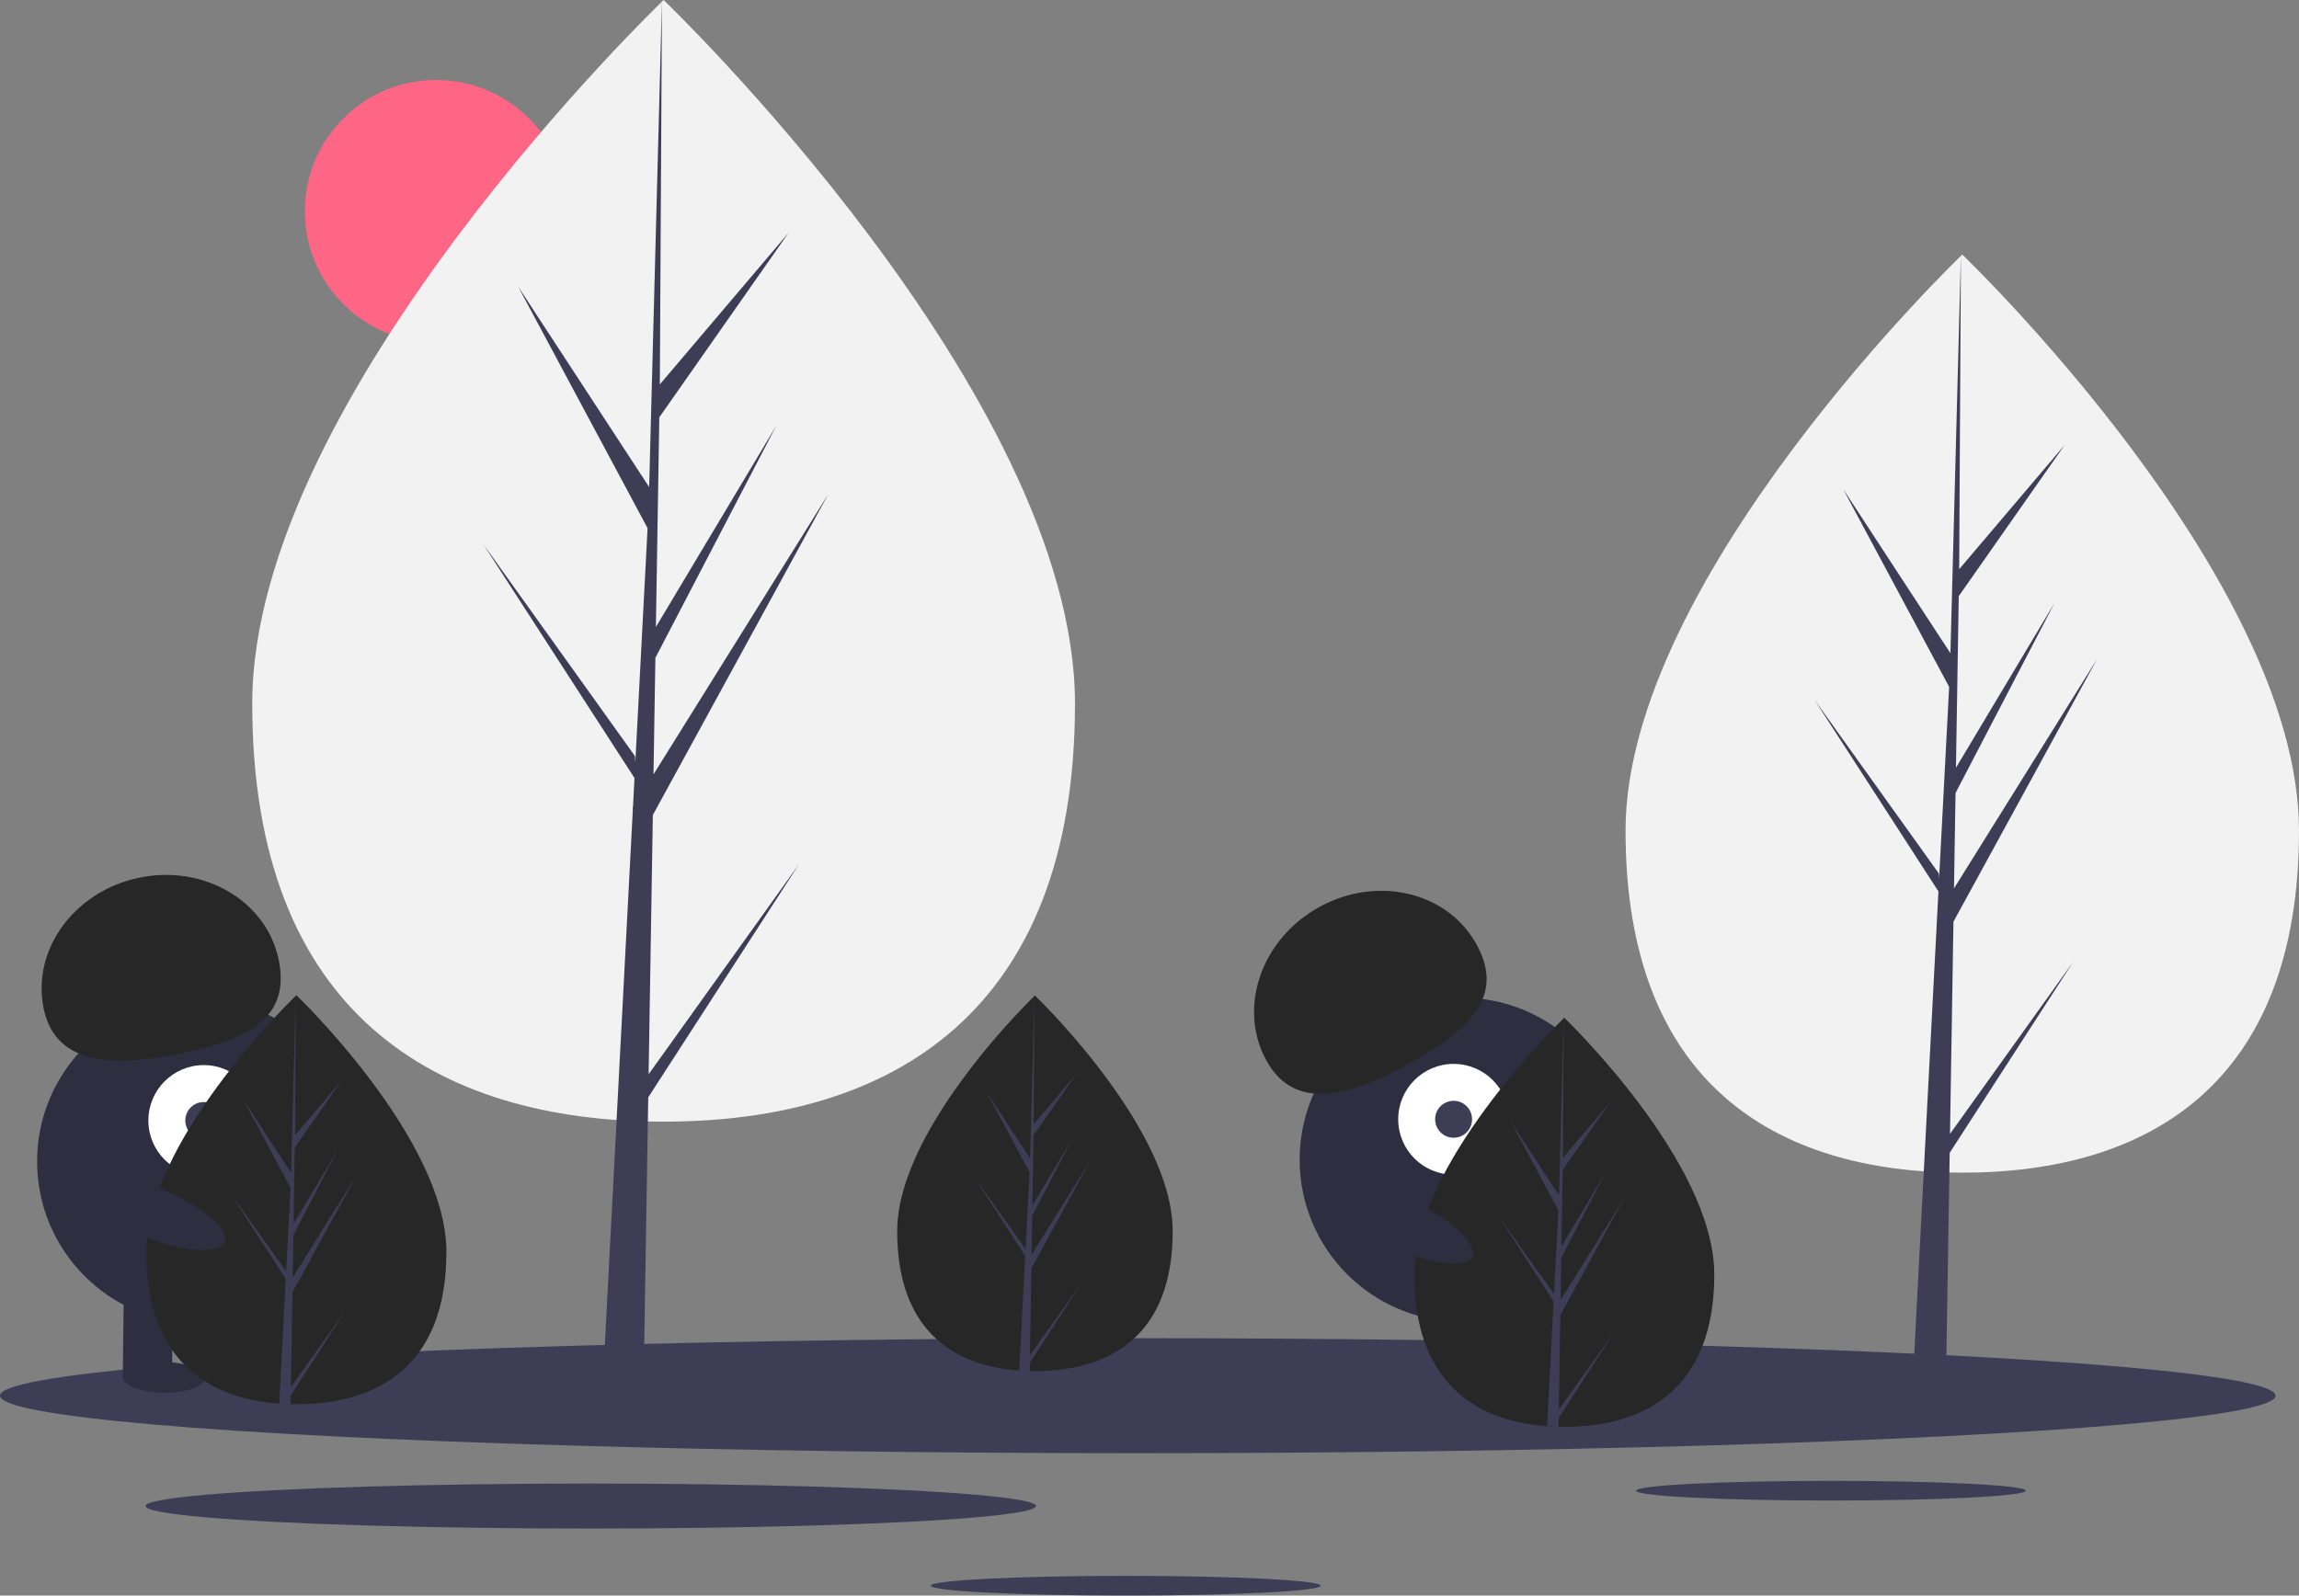 <svg data-name="Layer 1" xmlns="http://www.w3.org/2000/svg" width="1120.592" height="777.916"><rect width="100%" height="100%" fill="#808080" stroke="none"/><circle cx="212.592" cy="103" r="64" fill="#ff6584"/><path d="M523.976 343.122c0 151.011-89.774 203.739-200.515 203.739s-200.516-52.728-200.516-203.74S323.461 0 323.461 0s200.515 192.11 200.515 343.122z" fill="#f2f2f2"/><path fill="#3f3d56" d="M316.156 523.761l2.054-126.383 85.464-156.354-85.142 136.528.923-56.827 58.902-113.12-58.658 98.082 1.66-102.206 63.074-90.058-62.812 73.986L322.658 0l-6.52 248.096.536-10.235-64.127-98.157 63.099 117.804-5.975 114.146-.178-3.029-73.928-103.296 73.704 113.999-.747 14.275-.134.215.061 1.172-15.159 289.599h20.254l2.43-149.584 73.522-113.72-73.34 102.476z"/><path d="M1120.592 404.972c0 123.61-73.484 166.77-164.131 166.77s-164.132-43.16-164.132-166.77S956.461 124.11 956.461 124.11s164.131 157.252 164.131 280.862z" fill="#f2f2f2"/><path fill="#3f3d56" d="M950.482 552.833l1.68-103.45 69.957-127.983-69.693 111.754.756-46.515 48.214-92.595-48.014 80.285 1.359-83.66 51.628-73.717-51.415 60.562.85-153.404-5.337 203.078.439-8.377-52.492-80.347 51.65 96.429-4.891 93.434-.146-2.48-60.513-84.553 60.33 93.314-.612 11.685-.109.176.05.959-12.409 237.05h16.579l1.989-122.441 60.182-93.085-60.032 83.881z"/><ellipse cx="554.592" cy="680.479" rx="554.592" ry="28.034" fill="#3f3d56"/><ellipse cx="892.445" cy="726.797" rx="94.989" ry="4.802" fill="#3f3d56"/><ellipse cx="548.72" cy="773.114" rx="94.989" ry="4.802" fill="#3f3d56"/><ellipse cx="287.944" cy="734.279" rx="217.014" ry="10.97" fill="#3f3d56"/><circle cx="97.084" cy="566.27" r="79" fill="#2f2e41"/><path fill="#2f2e41" d="M60.355 627.841l23.999.283-.507 42.997-23.998-.283zM108.352 628.407l23.999.283-.507 42.997-23.998-.283z"/><ellipse cx="119.546" cy="732.616" rx="7.5" ry="20" transform="rotate(-89.325 68.811 722.182)" fill="#2f2e41"/><ellipse cx="167.554" cy="732.182" rx="7.5" ry="20" transform="rotate(-89.325 116.82 721.748)" fill="#2f2e41"/><circle cx="99.319" cy="546.295" r="27" fill="#fff"/><circle cx="99.319" cy="546.295" r="9" fill="#3f3d56"/><path d="M21.322 491.904c-6.042-28.64 14.688-57.265 46.3-63.933s62.139 11.143 68.18 39.783-14.978 38.93-46.59 45.6-61.848 7.191-67.89-21.45z" fill="#272727"/><path d="M217.592 610.342c0 55.076-32.74 74.306-73.13 74.306q-1.403 0-2.802-.03c-1.872-.041-3.725-.13-5.556-.255-36.452-2.58-64.772-22.8-64.772-74.021 0-53.008 67.739-119.896 72.827-124.846l.01-.01.293-.284s73.13 70.064 73.13 125.14z" fill="#272727"/><path d="M141.798 676.223l26.747-37.374-26.814 41.477-.071 4.291c-1.872-.04-3.725-.13-5.556-.254l2.882-55.102-.022-.428.049-.08.272-5.205-26.88-41.58 26.964 37.677.063 1.105 2.179-41.633-23.014-42.965 23.294 35.658 2.268-86.314.01-.294v.285l-.38 68.064 22.911-26.983-23.004 32.846-.606 37.276 21.391-35.774-21.48 41.259-.339 20.723 31.056-49.792-31.172 57.023z" fill="#3f3d56"/><circle cx="712.485" cy="565.415" r="79" fill="#2f2e41"/><path fill="#2f2e41" d="M696.287 635.256l22.94-7.05 12.633 41.102-22.941 7.05zM742.168 621.16l22.94-7.05 12.632 41.102-22.94 7.05z"/><ellipse cx="767.887" cy="732.003" rx="20" ry="7.5" transform="rotate(-17.083 544.826 833.656)" fill="#2f2e41"/><ellipse cx="813.475" cy="716.946" rx="20" ry="7.5" transform="rotate(-17.083 590.415 818.599)" fill="#2f2e41"/><circle cx="708.522" cy="545.71" r="27" fill="#fff"/><circle cx="708.522" cy="545.71" r="9" fill="#3f3d56"/><path d="M617.651 517.701c-14.49-25.433-3.478-59.016 24.595-75.01s62.575-8.34 77.065 17.094-2.39 41.643-30.463 57.636-56.707 25.713-71.197.28zM571.592 600.257c0 50.557-30.053 68.21-67.13 68.21q-1.288 0-2.572-.03a109.57 109.57 0 01-5.1-.232c-33.461-2.368-59.458-20.93-59.458-67.948 0-48.66 62.181-110.06 66.852-114.604l.008-.008c.18-.176.27-.261.27-.261s67.13 64.316 67.13 114.873z" fill="#272727"/><path d="M502.016 660.732l24.553-34.307-24.614 38.074-.065 3.939a109.57 109.57 0 01-5.1-.233l2.646-50.582-.02-.393.044-.073.25-4.777-24.676-38.169 24.753 34.586.058 1.014 2-38.217-21.125-39.44 21.382 32.732 2.082-79.233.008-.27v.262l-.347 62.48 21.03-24.77-21.116 30.152-.557 34.218 19.637-32.84-19.718 37.875-.311 19.022 28.507-45.706-28.614 52.345z" fill="#3f3d56"/><path d="M835.592 621.342c0 55.076-32.74 74.306-73.13 74.306q-1.403 0-2.802-.03c-1.872-.041-3.725-.13-5.556-.255-36.452-2.58-64.772-22.8-64.772-74.021 0-53.008 67.739-119.896 72.827-124.846l.01-.01.293-.284s73.13 70.064 73.13 125.14z" fill="#272727"/><path d="M759.798 687.223l26.747-37.374-26.814 41.477-.071 4.291c-1.872-.04-3.725-.13-5.556-.254l2.882-55.102-.022-.428.049-.08.272-5.205-26.88-41.58 26.965 37.677.062 1.105 2.179-41.633-23.014-42.965 23.294 35.658 2.268-86.314.01-.294v.285l-.38 68.064 22.911-26.983-23.004 32.846-.606 37.276 21.391-35.774-21.48 41.259-.339 20.723 31.056-49.792-31.172 57.023z" fill="#3f3d56"/><ellipse cx="721.517" cy="656.822" rx="12.4" ry="39.5" transform="rotate(-64.626 653.41 657.688)" fill="#2f2e41"/><ellipse cx="112.517" cy="651.822" rx="12.4" ry="39.5" transform="rotate(-68.158 47.55 650.645)" fill="#2f2e41"/></svg>
